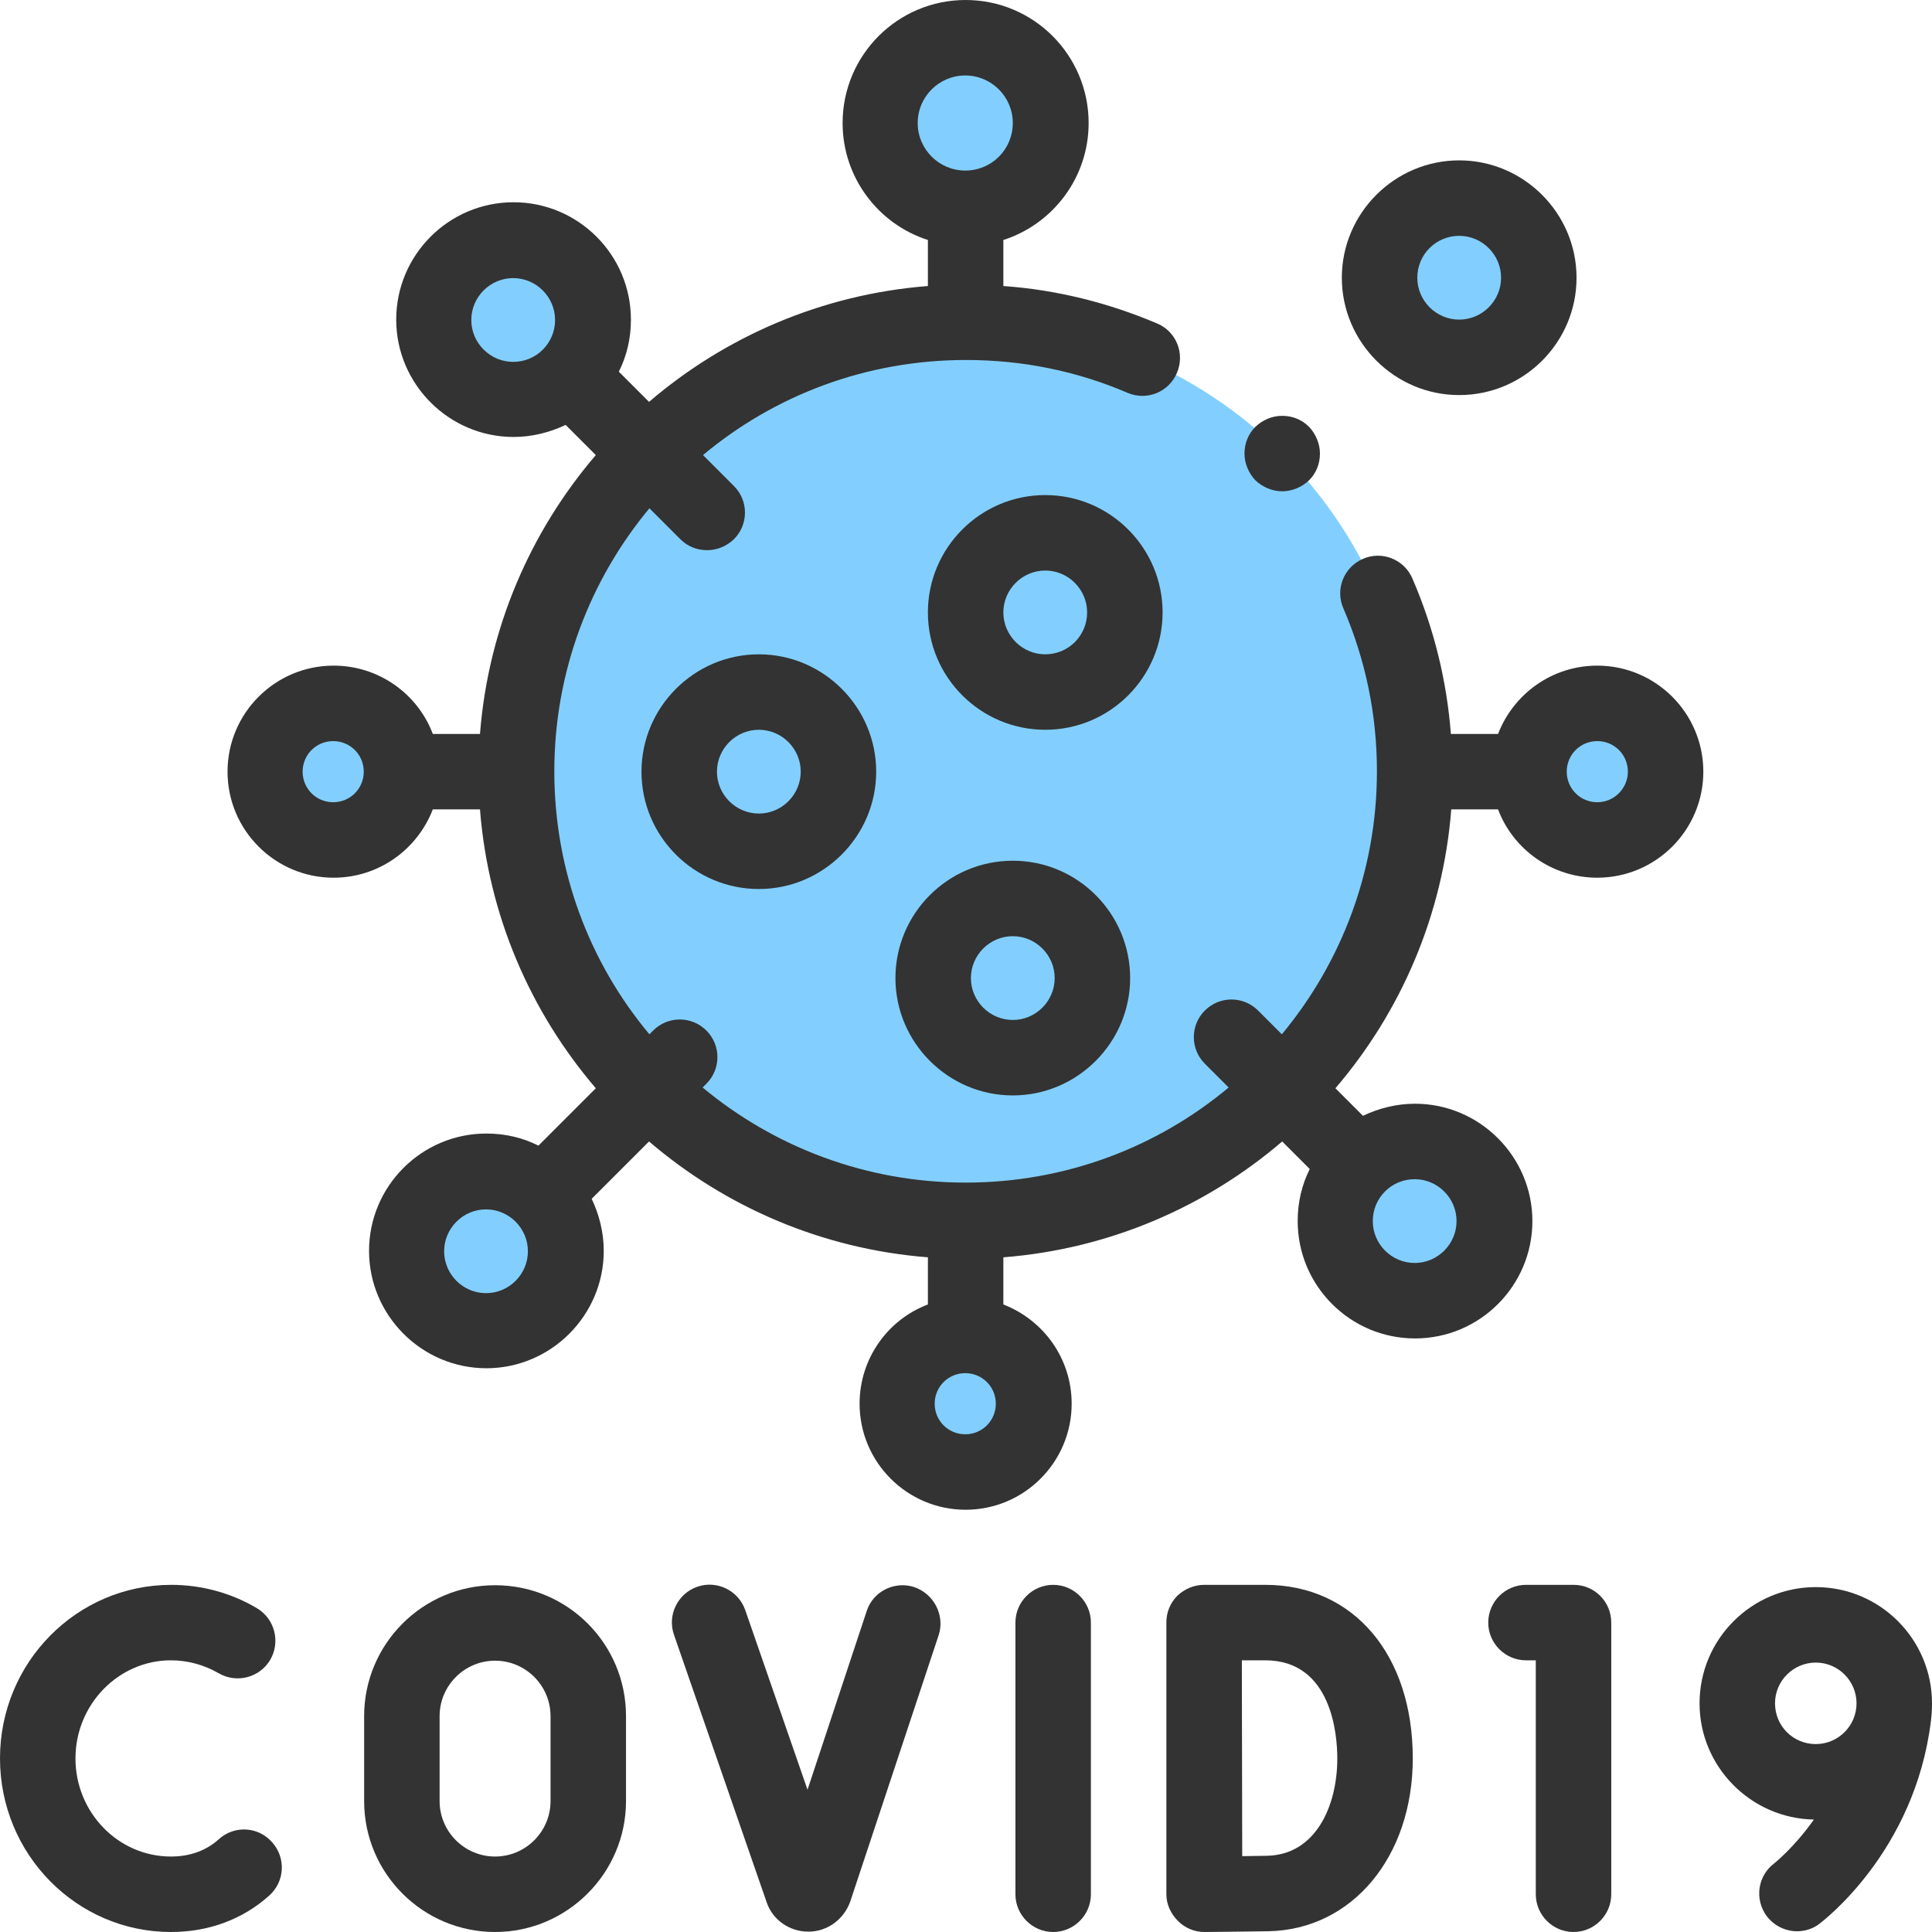 <?xml version="1.0" encoding="utf-8"?>
<!-- Generator: Adobe Illustrator 24.0.2, SVG Export Plug-In . SVG Version: 6.00 Build 0)  -->
<svg version="1.1" id="Capa_1" xmlns="http://www.w3.org/2000/svg" xmlns:xlink="http://www.w3.org/1999/xlink" x="0px" y="0px"
	 viewBox="0 0 512 512" style="enable-background:new 0 0 512 512;" xml:space="preserve">
<style type="text/css">
	.st0{fill:#82cfff;}
	.st1{fill:#333333;}
</style>
<g id="XMLID_629_">
	<ellipse id="XMLID_494_" class="st0" cx="255.7" cy="204.5" rx="119.1" ry="119.1"/>
	<g id="XMLID_2843_">
		<circle id="XMLID_2844_" class="st0" cx="128.8" cy="331.5" r="21.1"/>
	</g>
	<g id="XMLID_2841_">
		<circle id="XMLID_2842_" class="st0" cx="128.8" cy="331.5" r="21.1"/>
	</g>
	<g>
		<circle id="XMLID_2830_" class="st0" cx="255.8" cy="372" r="18.1"/>
		<circle id="XMLID_1797_" class="st0" cx="255.8" cy="372" r="18.1"/>
		<ellipse id="XMLID_1768_" class="st0" cx="255.8" cy="32.6" rx="22.6" ry="22.6"/>
		<ellipse id="XMLID_1614_" class="st0" cx="255.8" cy="32.6" rx="22.6" ry="22.6"/>
		<ellipse id="XMLID_1822_" class="st0" cx="88.3" cy="204.6" rx="18.1" ry="18.1"/>
		<ellipse id="XMLID_1821_" class="st0" cx="88.3" cy="204.6" rx="18.1" ry="18.1"/>
		
			<ellipse id="XMLID_1798_" transform="matrix(0.707 -0.707 0.707 0.707 -20.694 359.152)" class="st0" cx="423.2" cy="204.6" rx="18.1" ry="18.1"/>
		
			<ellipse id="XMLID_1796_" transform="matrix(0.707 -0.707 0.707 0.707 -20.694 359.152)" class="st0" cx="423.2" cy="204.6" rx="18.1" ry="18.1"/>
	</g>
	<g id="XMLID_1788_">
		<ellipse id="XMLID_1791_" class="st0" cx="374.8" cy="323.7" rx="21.1" ry="21.1"/>
	</g>
	<g id="XMLID_1786_">
		<ellipse id="XMLID_1787_" class="st0" cx="374.8" cy="323.7" rx="21.1" ry="21.1"/>
	</g>
	<g id="XMLID_179_">
		<circle id="XMLID_181_" class="st0" cx="201.1" cy="204.5" r="21.1"/>
	</g>
	<g id="XMLID_177_">
		<circle id="XMLID_178_" class="st0" cx="201.1" cy="204.5" r="21.1"/>
	</g>
	<g id="XMLID_204_">
		<ellipse id="XMLID_207_" class="st0" cx="277" cy="162.3" rx="21.1" ry="21.1"/>
	</g>
	<g id="XMLID_185_">
		<ellipse id="XMLID_186_" class="st0" cx="277" cy="162.3" rx="21.1" ry="21.1"/>
	</g>
	<g id="XMLID_212_">
		<circle id="XMLID_213_" class="st0" cx="268.4" cy="259.2" r="21.1"/>
	</g>
	<g id="XMLID_210_">
		<circle id="XMLID_211_" class="st0" cx="268.4" cy="259.2" r="21.1"/>
	</g>
	<g id="XMLID_1843_">
		<circle id="XMLID_1844_" class="st0" cx="136" cy="84.8" r="21.1"/>
	</g>
	<g id="XMLID_1833_">
		<circle id="XMLID_1842_" class="st0" cx="136" cy="84.8" r="21.1"/>
	</g>
	<g id="XMLID_1545_">
		<g id="XMLID_1828_">
			
				<ellipse id="XMLID_1829_" transform="matrix(0.924 -0.383 0.383 0.924 1.351 153.714)" class="st0" cx="386.8" cy="73.5" rx="21.1" ry="21.1"/>
		</g>
		<g id="XMLID_1826_">
			
				<ellipse id="XMLID_1827_" transform="matrix(0.924 -0.383 0.383 0.924 1.351 153.714)" class="st0" cx="386.8" cy="73.5" rx="21.1" ry="21.1"/>
		</g>
	</g>
	<g id="XMLID_624_">
		<path id="XMLID_626_" class="st1" d="M279.1,420c-5.5,0-10,4.5-10,10v72c0,5.5,4.5,10,10,10s10-4.5,10-10v-72
			C289.1,424.5,284.6,420,279.1,420z"/>
		<path id="XMLID_1032_" class="st1" d="M58,487.4c-3.3,3-7.6,4.6-12.7,4.6c-14,0-25.3-11.7-25.3-26c0-14.3,11.4-26,25.3-26
			c4.4,0,8.8,1.2,12.6,3.4c4.8,2.8,10.9,1.2,13.7-3.5c2.8-4.8,1.2-10.9-3.5-13.7c-6.9-4.1-14.8-6.2-22.7-6.2C20.3,420,0,440.6,0,466
			c0,25.4,20.3,46,45.3,46c10.1,0,19.1-3.4,26.1-9.7c4.1-3.7,4.4-10,0.7-14.1C68.4,484,62.1,483.7,58,487.4L58,487.4z"/>
		<path id="XMLID_1033_" class="st1" d="M242.3,420.6c-5.2-1.7-10.9,1.1-12.6,6.3l-15.7,47.4l-16.5-47.6c-1.8-5.2-7.5-8-12.7-6.2
			c-5.2,1.8-8,7.5-6.2,12.7l24.6,71c1.6,4.6,6,7.7,11,7.7h0.1c4.9,0,9.3-3.2,11-7.9l23.5-70.8C250.4,428,247.5,422.4,242.3,420.6
			L242.3,420.6z"/>
		<path id="XMLID_1036_" class="st1" d="M131.2,420.1c-19.2,0-34.7,15.6-34.7,34.7v22.5c0,19.2,15.6,34.7,34.7,34.7
			s34.7-15.6,34.7-34.7v-22.5C165.9,435.6,150.4,420.1,131.2,420.1L131.2,420.1z M145.9,477.3c0,8.1-6.6,14.7-14.7,14.7
			s-14.7-6.6-14.7-14.7v-22.5c0-8.1,6.6-14.7,14.7-14.7c8.1,0,14.7,6.6,14.7,14.7V477.3z"/>
		<path id="XMLID_1037_" class="st1" d="M417,420h-12.6c-5.5,0-10,4.5-10,10c0,5.5,4.5,10,10,10h2.6v62c0,5.5,4.5,10,10,10
			c5.5,0,10-4.5,10-10v-72C427,424.5,422.6,420,417,420z"/>
		<path id="XMLID_1040_" class="st1" d="M512,451.4c0-17-13.8-30.8-30.8-30.8c-17,0-30.8,13.8-30.8,30.8c0,16.8,13.6,30.5,30.3,30.8
			c-5.3,7.5-10.4,11.5-10.5,11.6c-4.4,3.3-5.3,9.5-2,14c2,2.6,5,4,8,4c2.1,0,4.2-0.6,6-2c1-0.8,25.2-19.1,29.5-53.6
			C511.9,454.7,512,453.1,512,451.4z M470.4,451.4c0-6,4.9-10.8,10.8-10.8c6,0,10.8,4.9,10.8,10.8c0,6-4.9,10.8-10.8,10.8
			C475.2,462.2,470.4,457.4,470.4,451.4z"/>
		<path id="XMLID_1043_" class="st1" d="M423.3,176.4c-12,0-22.2,7.5-26.3,18.1h-12.5c-1.1-14.2-4.5-28-10.2-41.2
			c-2.2-5.1-8.1-7.4-13.1-5.2c-5.1,2.2-7.4,8.1-5.2,13.1c5.9,13.7,8.9,28.2,8.9,43.2c0,26.5-9.5,50.8-25.2,69.7l-6.3-6.3
			c-3.9-3.9-10.2-3.9-14.1,0c-3.9,3.9-3.9,10.2,0,14.1l6.3,6.3c-18.9,15.8-43.2,25.2-69.7,25.2s-50.8-9.5-69.7-25.2l1-1
			c3.9-3.9,3.9-10.2,0-14.1c-3.9-3.9-10.2-3.9-14.1,0l-1,1c-15.8-18.9-25.2-43.2-25.2-69.7s9.5-50.8,25.2-69.7l8.2,8.2
			c2,2,4.5,2.9,7.1,2.9s5.1-1,7.1-2.9c3.9-3.9,3.9-10.2,0-14.1l-8.2-8.2c18.9-15.8,43.2-25.2,69.7-25.2c14.9,0,29.3,2.9,42.8,8.7
			c5.1,2.2,11-0.2,13.1-5.3c2.2-5.1-0.2-11-5.3-13.1c-13-5.5-26.6-8.9-40.7-9.9V63.6c13.1-4.2,22.6-16.5,22.6-31
			c0-18-14.6-32.6-32.6-32.6c-18,0-32.6,14.6-32.6,32.6c0,14.5,9.5,26.8,22.6,31v12.2c-28.1,2.2-53.7,13.4-73.9,30.7l-8-8
			c2.1-4.2,3.2-8.8,3.2-13.8c0-17.2-14-31.1-31.1-31.1c-17.2,0-31.1,14-31.1,31.1s14,31.1,31.1,31.1c4.9,0,9.6-1.2,13.8-3.2l8,8
			c-17.3,20.2-28.5,45.8-30.7,73.9h-12.5c-4-10.6-14.3-18.1-26.3-18.1c-15.5,0-28.1,12.6-28.1,28.1s12.6,28.1,28.1,28.1
			c12,0,22.2-7.5,26.3-18.1h12.5c2.2,28.1,13.4,53.7,30.7,73.9l-15.2,15.2c-4.2-2.1-8.8-3.2-13.8-3.2c-17.2,0-31.1,14-31.1,31.1
			s14,31.1,31.1,31.1s31.1-14,31.1-31.1c0-4.9-1.2-9.6-3.2-13.8l15.2-15.2c20.2,17.3,45.8,28.5,73.9,30.7v12.5
			c-10.6,4-18.1,14.3-18.1,26.3c0,15.5,12.6,28.1,28.1,28.1s28.1-12.6,28.1-28.1c0-12-7.5-22.2-18.1-26.3v-12.5
			c28.1-2.2,53.7-13.4,73.9-30.7l7.3,7.3c-2.1,4.2-3.2,8.8-3.2,13.8c0,17.2,14,31.1,31.1,31.1c17.2,0,31.1-14,31.1-31.1
			s-14-31.1-31.1-31.1c-4.9,0-9.6,1.2-13.8,3.2l-7.3-7.3c17.3-20.2,28.5-45.8,30.7-73.9H397c4,10.6,14.3,18.1,26.3,18.1
			c15.5,0,28.1-12.6,28.1-28.1C451.4,189,438.8,176.4,423.3,176.4L423.3,176.4z M255.8,20c6.9,0,12.6,5.6,12.6,12.6
			s-5.6,12.6-12.6,12.6c-6.9,0-12.6-5.6-12.6-12.6S248.9,20,255.8,20L255.8,20z M136,95.9c-6.1,0-11.1-5-11.1-11.1s5-11.1,11.1-11.1
			c6.1,0,11.1,5,11.1,11.1S142.2,95.9,136,95.9z M88.3,212.6c-4.5,0-8.1-3.6-8.1-8.1s3.6-8.1,8.1-8.1s8.1,3.6,8.1,8.1
			S92.8,212.6,88.3,212.6z M128.8,342.7c-6.1,0-11.1-5-11.1-11.1c0-6.1,5-11.1,11.1-11.1c6.1,0,11.1,5,11.1,11.1
			C139.9,337.7,134.9,342.7,128.8,342.7z M255.8,380.1c-4.5,0-8.1-3.6-8.1-8.1s3.6-8.1,8.1-8.1c4.5,0,8.1,3.6,8.1,8.1
			S260.3,380.1,255.8,380.1L255.8,380.1z M374.9,312.5c6.1,0,11.1,5,11.1,11.1c0,6.1-5,11.1-11.1,11.1c-6.1,0-11.1-5-11.1-11.1
			C363.8,317.5,368.7,312.5,374.9,312.5z M423.3,212.6c-4.5,0-8.1-3.6-8.1-8.1s3.6-8.1,8.1-8.1c4.5,0,8.1,3.6,8.1,8.1
			C431.4,209,427.7,212.6,423.3,212.6z"/>
		<path id="XMLID_1052_" class="st1" d="M170,204.5c0,17.2,14,31.1,31.1,31.1s31.1-14,31.1-31.1s-14-31.1-31.1-31.1
			S170,187.4,170,204.5z M212.2,204.5c0,6.1-5,11.1-11.1,11.1s-11.1-5-11.1-11.1s5-11.1,11.1-11.1S212.2,198.4,212.2,204.5z"/>
		<path id="XMLID_1055_" class="st1" d="M277,131.2c-17.2,0-31.1,14-31.1,31.1c0,17.2,14,31.1,31.1,31.1c17.2,0,31.1-14,31.1-31.1
			S294.2,131.2,277,131.2z M277,173.4c-6.1,0-11.1-5-11.1-11.1s5-11.1,11.1-11.1c6.1,0,11.1,5,11.1,11.1S283.2,173.4,277,173.4z"/>
		<path id="XMLID_1058_" class="st1" d="M268.4,228.1c-17.2,0-31.1,14-31.1,31.1s14,31.1,31.1,31.1s31.1-14,31.1-31.1
			C299.5,242.1,285.6,228.1,268.4,228.1z M268.4,270.3c-6.1,0-11.1-5-11.1-11.1c0-6.1,5-11.1,11.1-11.1c6.1,0,11.1,5,11.1,11.1
			C279.5,265.3,274.5,270.3,268.4,270.3z"/>
		<path id="XMLID_1061_" class="st1" d="M386.7,104.7c17.2,0,31.1-14,31.1-31.1s-14-31.1-31.1-31.1s-31.1,14-31.1,31.1
			S369.6,104.7,386.7,104.7z M386.7,62.5c6.1,0,11.1,5,11.1,11.1c0,6.1-5,11.1-11.1,11.1c-6.1,0-11.1-5-11.1-11.1
			C375.6,67.4,380.6,62.5,386.7,62.5z"/>
		<path id="XMLID_1062_" class="st1" d="M339.8,130.2c2.6,0,5.2-1.1,7.1-2.9c1.9-1.9,2.9-4.4,2.9-7.1c0-2.6-1.1-5.2-2.9-7.1
			c-1.9-1.9-4.4-2.9-7.1-2.9s-5.2,1.1-7.1,2.9c-1.9,1.9-2.9,4.4-2.9,7.1c0,2.6,1.1,5.2,2.9,7.1C334.6,129.1,337.2,130.2,339.8,130.2
			z"/>
		<path id="XMLID_1065_" class="st1" d="M335.3,420h-16.2c-2.7,0-5.2,1.1-7.1,2.9c-1.9,1.9-2.9,4.4-2.9,7.1v72
			c0,2.7,1.2,5.2,3.1,7.1c1.9,1.9,4.4,2.9,7,2.9h0.1c0.4,0,11-0.1,16.8-0.2c22.2-0.4,38.3-19.7,38.3-45.8
			C374.4,438.5,358.7,420,335.3,420L335.3,420z M335.7,491.8c-1.8,0-4.2,0.1-6.5,0.1c0-8.4-0.1-43.1-0.1-51.9h6.2
			c17.7,0,19.1,19.9,19.1,26C354.4,478.7,348.6,491.6,335.7,491.8z"/>
	</g>
</g>
</svg>
